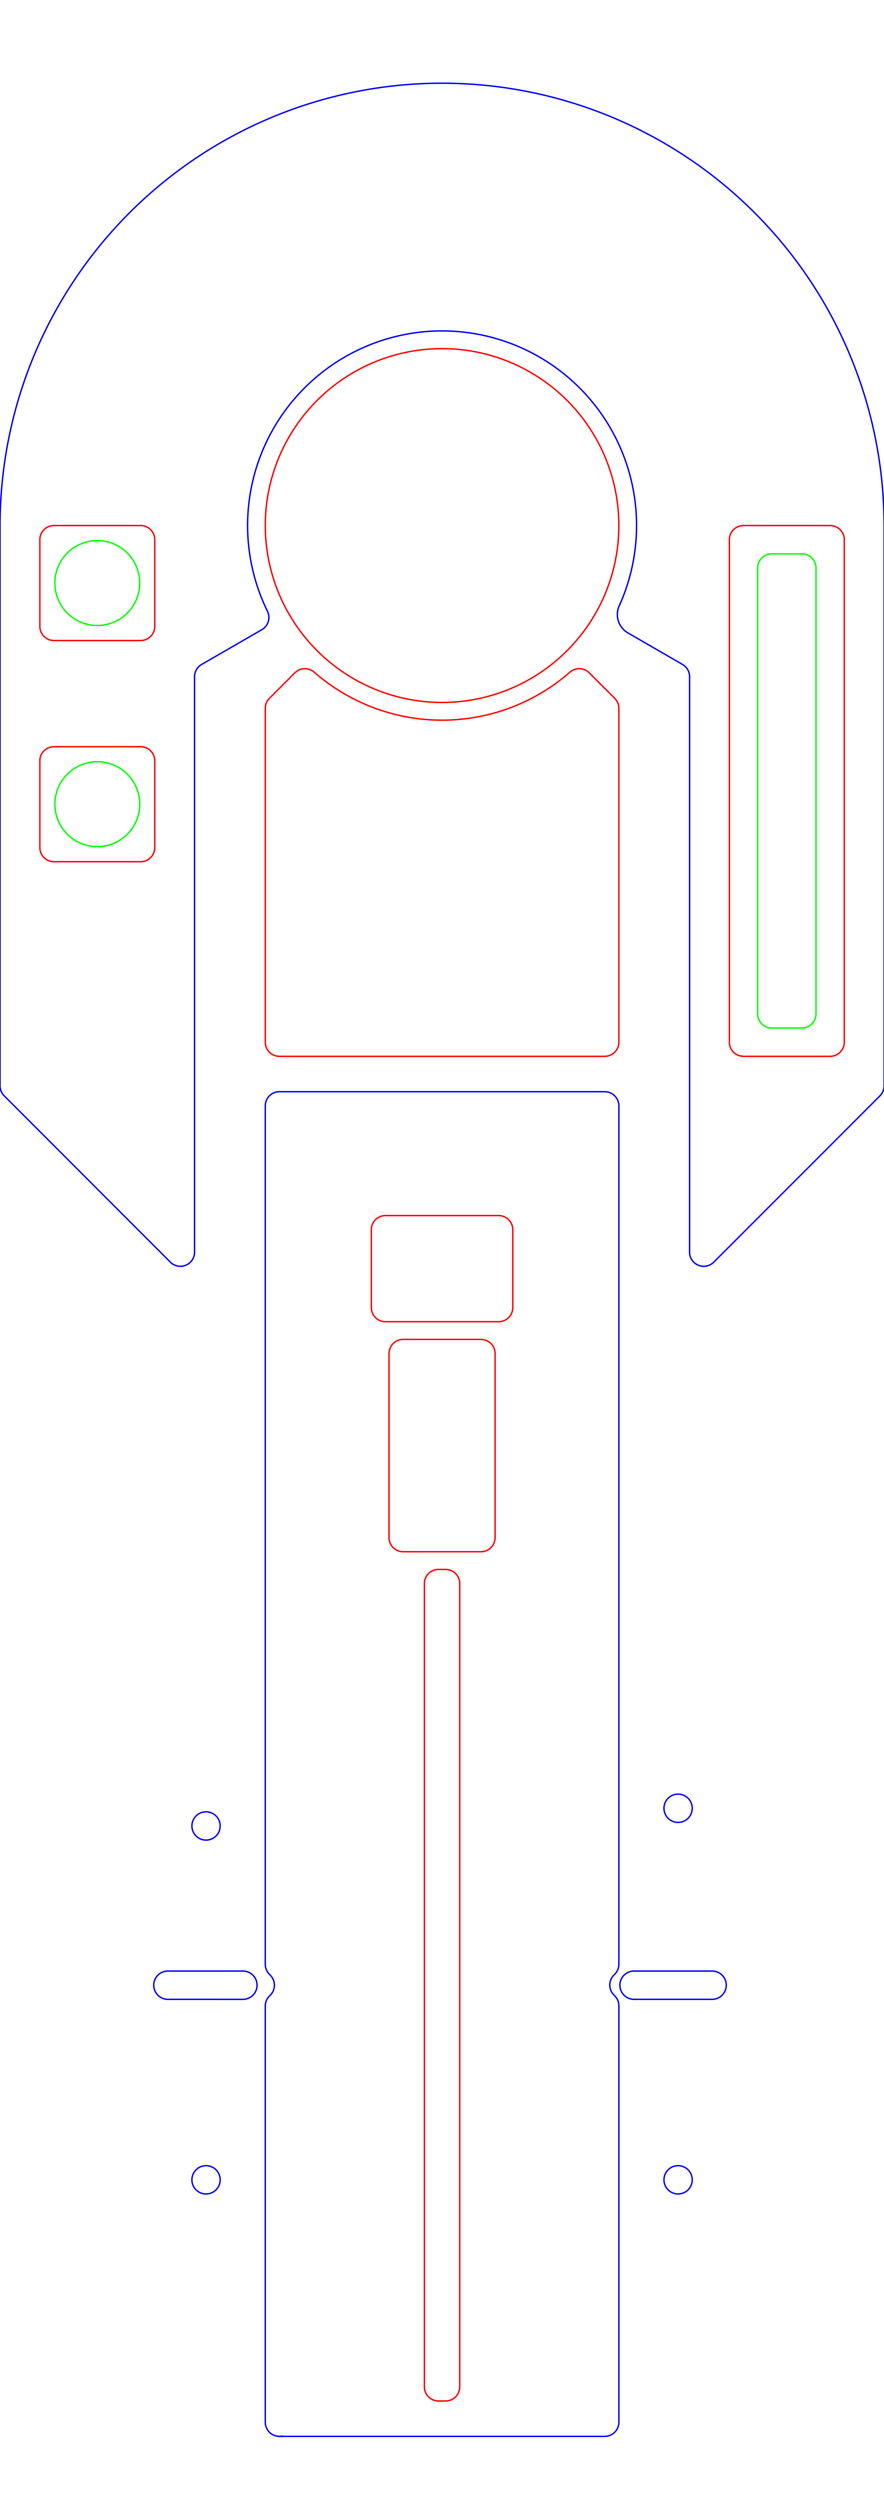 <svg viewBox="0 -15 472.441 1335.071" xmlns="http://www.w3.org/2000/svg"><g fill="none" stroke-width=".756" transform="matrix(1 0 0 -1 113.423 1305.033)"><g stroke="#00f"><path d="m-5.669 965.178 32.168 18.572a7.559 7.559 0 0 1 3.008 9.873 103.937 103.937 0 1 0 188.016 2.884 11.339 11.339 0 0 1 4.66-14.495l29.156-16.833a7.559 7.559 0 0 0 3.78-6.546v-307.312a7.559 7.559 0 0 1 12.904-5.345l88.819 88.819a7.559 7.559 0 0 1 2.214 5.345v299.231a236.22 236.22 0 0 1 -472.441 0v-299.231a7.559 7.559 0 0 1 2.214-5.345l88.819-88.819a7.559 7.559 0 0 1 12.904 5.345v307.312a7.559 7.559 0 0 0 3.78 6.546"/><path d="m35.906 737.008a7.559 7.559 0 0 1 -7.559-7.559v-458.403a7.559 7.559 0 0 1 2.214-5.399l.459-.459a7.559 7.559 0 0 0 0-10.69l-.459-.459a7.559 7.559 0 0 1 -2.214-5.345v-222.237a7.559 7.559 0 0 1 9.355-7.343"/><path d="m35.906 18.898h173.858a7.559 7.559 0 0 1 7.559 7.559v222.361a7.559 7.559 0 0 1 -2.214 5.345l-.416.416a7.559 7.559 0 0 0 -.081 10.608l.578.596a7.559 7.559 0 0 1 2.133 5.263v458.403a7.559 7.559 0 0 1 -7.559 7.559h-173.858"/><path d="m267.164 252.287a7.559 7.559 0 0 1 7.557 7.74 7.559 7.559 0 0 1 -7.557 7.374h-41.733a7.559 7.559 0 0 1 -7.557-7.75 7.559 7.559 0 0 1 7.557-7.364z"/><path d="m16.399 252.284a7.559 7.559 0 0 1 7.559 7.596 7.559 7.559 0 0 1 -7.559 7.522h-40.095a7.559 7.559 0 0 1 -7.559-7.506 7.559 7.559 0 0 1 7.559-7.611z"/><circle cx="248.976" cy="155.906" r="7.559"/><circle cx="-3.307" cy="155.906" r="7.559"/><circle cx="248.976" cy="354.331" r="7.559"/><circle cx="-3.307" cy="344.882" r="7.559"/></g><path d="m124.724 37.795a7.559 7.559 0 0 1 7.559 7.559v428.976a7.559 7.559 0 0 1 -7.559 7.559h-3.78a7.559 7.559 0 0 1 -7.559-7.559v-428.976a7.559 7.559 0 0 1 7.559-7.559z" stroke="#f00"/><path d="m276.378 763.465a7.559 7.559 0 0 1 7.559-7.559h46.299a7.559 7.559 0 0 1 7.559 7.559v268.346a7.559 7.559 0 0 1 -7.559 7.559h-46.299a7.559 7.559 0 0 1 -7.559-7.559z" stroke="#f00"/><path d="m54.492 961.062a7.559 7.559 0 0 1 -10.315-.35l-13.616-13.616a7.559 7.559 0 0 1 -2.214-5.345v-178.286a7.559 7.559 0 0 1 7.559-7.559h173.858a7.559 7.559 0 0 1 7.559 7.559v178.286a7.559 7.559 0 0 1 -2.214 5.345l-13.616 13.616a7.559 7.559 0 0 1 -10.315.35 103.937 103.937 0 0 0 -136.686 0" stroke="#f00"/><circle cx="122.835" cy="1039.37" r="94.488" stroke="#f00"/><path d="m94.488 498.898a7.559 7.559 0 0 1 7.559-7.559h41.575a7.559 7.559 0 0 1 7.559 7.559v98.268a7.559 7.559 0 0 1 -7.559 7.559h-41.575a7.559 7.559 0 0 1 -7.559-7.559z" stroke="#f00"/><path d="m85.039 621.732a7.559 7.559 0 0 1 7.559-7.559h60.472a7.559 7.559 0 0 1 7.559 7.559v41.575a7.559 7.559 0 0 1 -7.559 7.559h-60.472a7.559 7.559 0 0 1 -7.559-7.559z" stroke="#f00"/><path d="m-84.567 1039.37a7.559 7.559 0 0 1 -7.559-7.559v-46.299a7.559 7.559 0 0 1 7.559-7.559h46.299a7.559 7.559 0 0 1 7.559 7.559v46.299a7.559 7.559 0 0 1 -7.559 7.559z" stroke="#f00"/><path d="m-84.567 921.26a7.559 7.559 0 0 1 -7.559-7.559v-46.299a7.559 7.559 0 0 1 7.559-7.559h46.299a7.559 7.559 0 0 1 7.559 7.559v46.299a7.559 7.559 0 0 1 -7.559 7.559z" stroke="#f00"/><path d="m299.055 1024.252a7.559 7.559 0 0 1 -7.559-7.559v-238.11a7.559 7.559 0 0 1 7.559-7.559h16.063a7.559 7.559 0 0 1 7.559 7.559v238.11a7.559 7.559 0 0 1 -7.559 7.559z" stroke="#0f0"/><circle cx="-61.417" cy="890.551" r="22.677" stroke="#0f0"/><circle cx="-61.417" cy="1008.661" r="22.677" stroke="#0f0"/></g></svg>